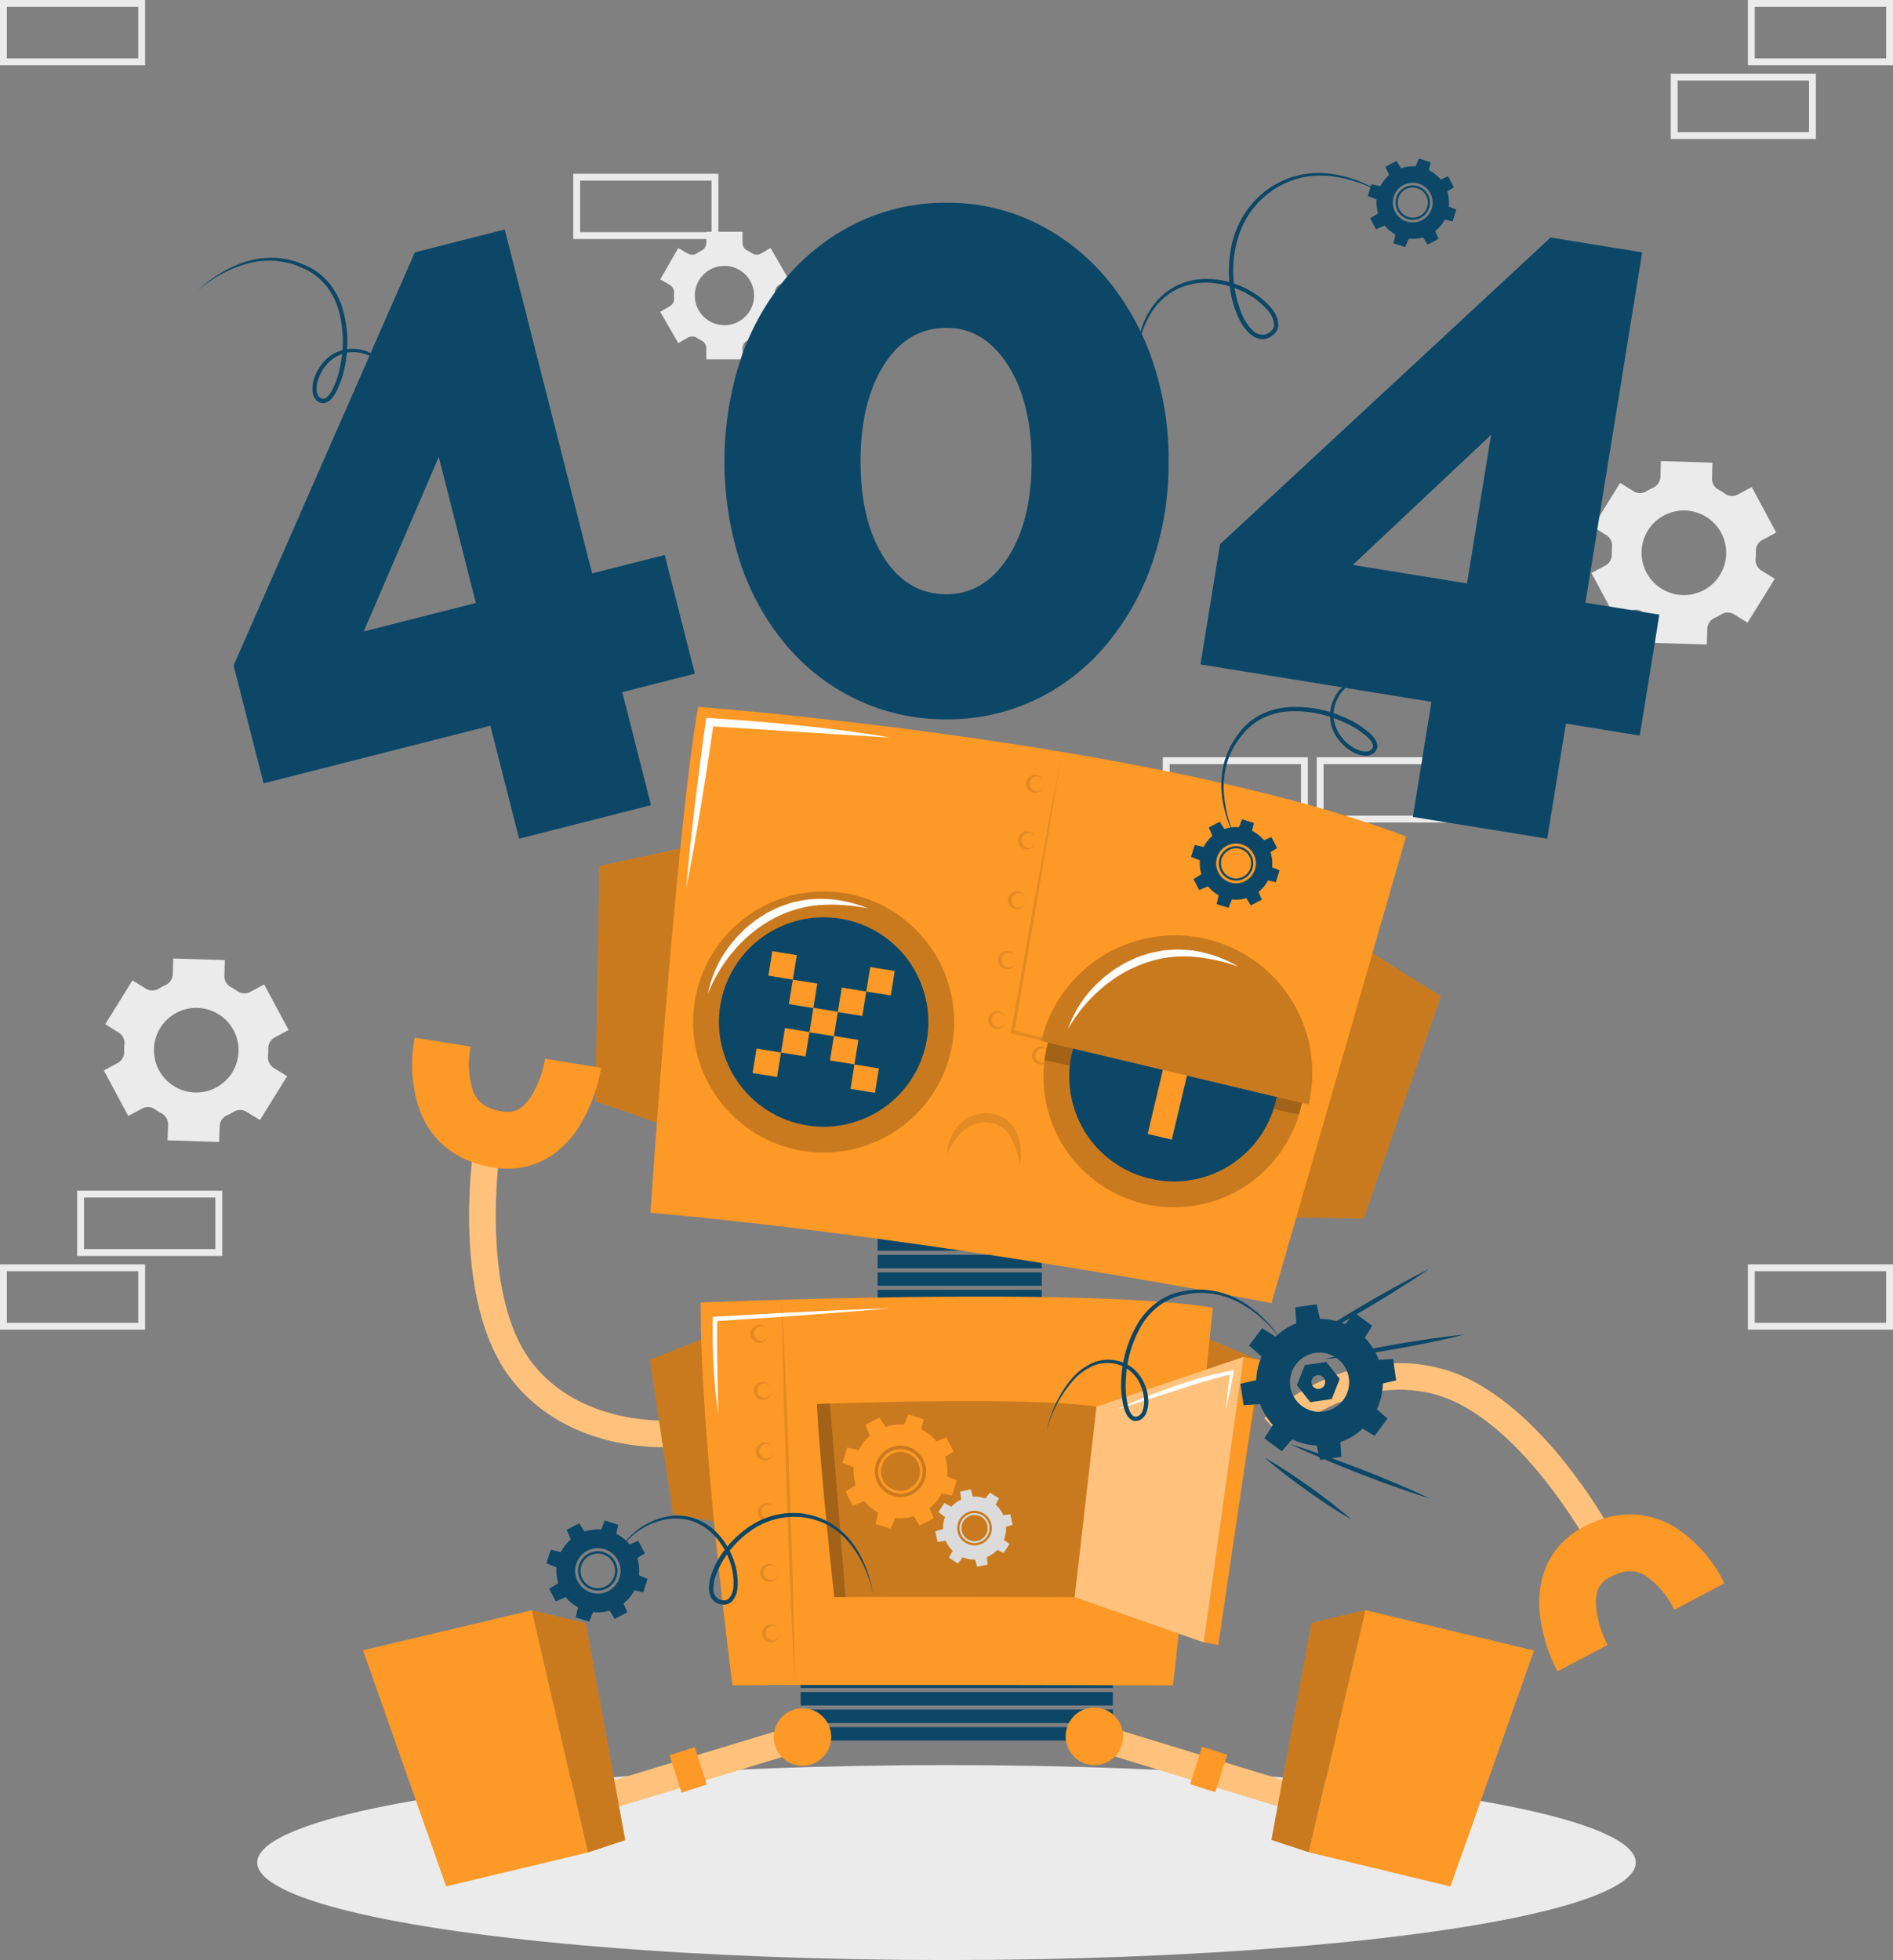 <svg xmlns="http://www.w3.org/2000/svg" width="276.187" height="285.916" viewBox="0 0 276.187 285.916"><rect x="0" y="0" width="276.187" height="285.916" fill="#808080" stroke="none"/><g transform="translate(-46.106 -47.346)"><g transform="translate(46.606 47.846)"><rect width="20.171" height="8.524" transform="translate(11.252 173.685)" fill="none" stroke="#ebebeb" stroke-miterlimit="10" stroke-width="1"/><rect width="20.171" height="8.523" transform="translate(0 184.433)" fill="none" stroke="#ebebeb" stroke-miterlimit="10" stroke-width="1"/><rect width="20.171" height="8.523" fill="none" stroke="#ebebeb" stroke-miterlimit="10" stroke-width="1"/><rect width="20.171" height="8.523" transform="translate(255.016)" fill="none" stroke="#ebebeb" stroke-miterlimit="10" stroke-width="1"/><rect width="20.171" height="8.524" transform="translate(243.764 10.748)" fill="none" stroke="#ebebeb" stroke-miterlimit="10" stroke-width="1"/><rect width="20.171" height="8.523" transform="translate(192.105 110.462)" fill="none" stroke="#ebebeb" stroke-miterlimit="10" stroke-width="1"/><rect width="20.171" height="8.523" transform="translate(180.853 121.21)" fill="none" stroke="#ebebeb" stroke-miterlimit="10" stroke-width="1"/><rect width="20.171" height="8.523" transform="translate(169.646 110.462)" fill="none" stroke="#ebebeb" stroke-miterlimit="10" stroke-width="1"/><rect width="20.171" height="8.523" transform="translate(255.016 184.433)" fill="none" stroke="#ebebeb" stroke-miterlimit="10" stroke-width="1"/><rect width="20.171" height="8.524" transform="translate(83.639 25.346)" fill="none" stroke="#ebebeb" stroke-miterlimit="10" stroke-width="1"/><g transform="translate(14.652 33.316)"><path d="M412.246,169.6l3.972-6.4-1.961-1.215a1.792,1.792,0,0,1-.832-1.685,10.256,10.256,0,0,0,.036-1.126,1.79,1.79,0,0,1,.935-1.626l2.033-1.09-3.563-6.642-2.032,1.09a1.79,1.79,0,0,1-1.872-.12,10.645,10.645,0,0,0-.958-.594,1.791,1.791,0,0,1-.944-1.625l.073-2.306-7.531-.234-.069,2.314a1.792,1.792,0,0,1-1.051,1.559c-.167.079-.331.163-.5.25s-.324.179-.482.275a1.787,1.787,0,0,1-1.871.013l-1.975-1.223-3.972,6.4,1.965,1.219a1.793,1.793,0,0,1,.83,1.687,10.546,10.546,0,0,0-.037,1.122,1.79,1.79,0,0,1-.934,1.624l-2.033,1.09L393.038,169l2.034-1.09a1.789,1.789,0,0,1,1.87.119,10.326,10.326,0,0,0,.955.59,1.792,1.792,0,0,1,.946,1.624l-.072,2.311,7.532.234.072-2.312a1.789,1.789,0,0,1,1.048-1.554q.251-.118.5-.252c.163-.088.325-.179.482-.275a1.8,1.8,0,0,1,1.88-.013Zm-6.376-4.755a6.172,6.172,0,1,1,2.526-8.355A6.168,6.168,0,0,1,405.87,164.848Z" transform="translate(-172.432 -112.585)" fill="#ebebeb"/><path d="M90.551,277.142l3.972-6.4-1.961-1.215a1.79,1.79,0,0,1-.831-1.685,10.625,10.625,0,0,0,.036-1.127,1.79,1.79,0,0,1,.934-1.625L94.733,264l-3.562-6.642-2.033,1.09a1.79,1.79,0,0,1-1.872-.121,10.312,10.312,0,0,0-.958-.593,1.793,1.793,0,0,1-.944-1.625l.074-2.305-7.532-.234-.07,2.314a1.792,1.792,0,0,1-1.05,1.559q-.25.118-.5.25c-.163.088-.325.179-.482.275a1.787,1.787,0,0,1-1.871.014l-1.975-1.224-3.972,6.4,1.965,1.219a1.791,1.791,0,0,1,.83,1.687,10.364,10.364,0,0,0-.036,1.122,1.79,1.79,0,0,1-.935,1.624L67.78,269.9l3.562,6.643,2.033-1.09a1.79,1.79,0,0,1,1.87.119,10.463,10.463,0,0,0,.955.59,1.791,1.791,0,0,1,.946,1.625l-.071,2.311,7.531.234.072-2.312a1.788,1.788,0,0,1,1.047-1.554c.167-.079.334-.163.5-.252s.325-.179.482-.275a1.794,1.794,0,0,1,1.88-.013Zm-6.377-4.755a6.172,6.172,0,1,1,2.527-8.355A6.168,6.168,0,0,1,84.174,272.387Z" transform="translate(-67.78 -147.568)" fill="#ebebeb"/><path d="M206.831,103.394l-2.638-4.572-1.4.808a1.255,1.255,0,0,1-1.316-.045,7.371,7.371,0,0,0-.683-.4,1.253,1.253,0,0,1-.694-1.115V96.46H194.82v1.616a1.253,1.253,0,0,1-.694,1.115,7.37,7.37,0,0,0-.683.4,1.256,1.256,0,0,1-1.316.045l-1.4-.808-2.638,4.572,1.405.81a1.256,1.256,0,0,1,.615,1.165q-.01.193-.01.389t.01.389a1.251,1.251,0,0,1-.611,1.159l-1.409.814,2.638,4.572,1.4-.809a1.255,1.255,0,0,1,1.316.046,7.253,7.253,0,0,0,.681.394,1.255,1.255,0,0,1,.693,1.115v1.617H200.1v-1.617a1.255,1.255,0,0,1,.693-1.115,7.158,7.158,0,0,0,.68-.394,1.256,1.256,0,0,1,1.316-.046l1.4.809,2.638-4.572-1.4-.81a1.254,1.254,0,0,1-.613-1.161q.01-.194.01-.391t-.01-.389a1.257,1.257,0,0,1,.615-1.165Zm-5.047,2.363a4.324,4.324,0,1,1-4.322-4.326A4.321,4.321,0,0,1,201.784,105.757Z" transform="translate(-106.918 -96.46)" fill="#ebebeb"/></g></g><g transform="translate(83.634 304.823)"><ellipse cx="100.566" cy="14.219" rx="100.566" ry="14.219" fill="#ebebeb"/></g><g transform="translate(80.194 76.928)"><g transform="translate(0 0)"><path d="M137.492,184.822,133.3,168.34l-33.085,8.409-4.373-17.2,26.44-60.257L135.4,95.954l12.75,50.169,10.587-2.691,4.4,17.325-10.587,2.691,4.189,16.483Zm-22.668-30.23,16.362-4.158-5.412-21.3Z" transform="translate(-95.846 -92.062)" fill="#0c4767"/><path d="M266.777,127.922A44.228,44.228,0,0,1,264.295,143a37.441,37.441,0,0,1-6.828,11.917,30.913,30.913,0,0,1-10.24,7.82,29.635,29.635,0,0,1-12.849,2.793,30.027,30.027,0,0,1-12.909-2.793,30.693,30.693,0,0,1-10.3-7.82A36.5,36.5,0,0,1,204.4,143a48.194,48.194,0,0,1,0-30.165,36.491,36.491,0,0,1,6.766-11.917,31.45,31.45,0,0,1,10.3-7.883,29.491,29.491,0,0,1,12.909-2.855,29.107,29.107,0,0,1,12.849,2.855,31.687,31.687,0,0,1,10.24,7.883,37.426,37.426,0,0,1,6.828,11.917A44.224,44.224,0,0,1,266.777,127.922Zm-19.986,0q0-8.687-3.476-14.089t-8.938-5.4q-5.711,0-9.123,5.4t-3.414,14.089q0,8.69,3.414,14.027t9.123,5.337q5.462,0,8.938-5.337T246.791,127.922Z" transform="translate(-130.372 -90.185)" fill="#0c4767"/><path d="M335.907,182.212l2.72-16.788-33.7-5.459,2.838-17.523,48.245-44.749,13.357,2.164-8.278,51.1,10.784,1.747-2.859,17.645L358.233,168.6l-2.72,16.788Zm-8.758-36.756,16.665,2.7,3.514-21.689Z" transform="translate(-163.864 -92.628)" fill="#0c4767"/></g></g><g transform="translate(99.069 150.455)"><g transform="translate(75.071 77.374)"><rect width="23.96" height="1.963" fill="#0c4767"/><rect width="23.96" height="1.963" transform="translate(0 2.557)" fill="#0c4767"/><rect width="23.96" height="1.963" transform="translate(0 5.113)" fill="#0c4767"/><rect width="23.96" height="1.963" transform="translate(0 7.67)" fill="#0c4767"/><rect width="23.96" height="1.963" transform="translate(0 10.226)" fill="#0c4767"/></g><g transform="translate(63.85 138.6)"><rect width="45.552" height="1.963" fill="#0c4767"/><rect width="45.552" height="1.963" transform="translate(0 2.557)" fill="#0c4767"/><rect width="45.552" height="1.963" transform="translate(0 5.113)" fill="#0c4767"/><rect width="45.552" height="1.963" transform="translate(0 7.67)" fill="#0c4767"/><rect width="45.552" height="1.963" transform="translate(0 10.226)" fill="#0c4767"/></g><g transform="translate(33.893)"><g transform="translate(0 20.362)"><path d="M184.027,270.132c.022-.265-9.971-3.612-9.971-3.612l.59-34.332,13.25-2.843Z" transform="translate(-174.056 -229.344)" fill="#fd9926"/><path d="M184.027,270.132c.022-.265-9.971-3.612-9.971-3.612l.59-34.332,13.25-2.843Z" transform="translate(-174.056 -229.344)" opacity="0.2"/></g><g transform="translate(101.495 34.997)"><path d="M324.489,290.664c.07-.256,10.6.039,10.6.039l11.26-32.438-11.462-7.229Z" transform="translate(-324.489 -251.036)" fill="#fd9926"/><path d="M324.489,290.664c.07-.256,10.6.039,10.6.039l11.26-32.438-11.462-7.229Z" transform="translate(-324.489 -251.036)" opacity="0.2"/></g><path d="M185.983,272.956s3.7-55.525,6.954-73.792c0,0,67.075,5.073,103.285,18.913,0,0-18.669,64.856-19.634,68.074C276.588,286.152,229.355,276.847,185.983,272.956Z" transform="translate(-177.936 -199.164)" fill="#fd9926"/><g transform="translate(57.314 7.415)"><path d="M271.192,210.155q-1.635,10.028-3.336,20.046L264.4,250.225l-.187-.283,22.474,5.339L297.912,258l11.213,2.774-11.272-2.523-11.259-2.576L264.1,250.422l-.227-.053.041-.23,3.579-20Q269.3,220.138,271.192,210.155Z" transform="translate(-260.588 -210.155)" opacity="0.1"/><path d="M269.809,215.171a1.312,1.312,0,0,1-1.178,1.3,1.31,1.31,0,1,1,0-2.608A1.313,1.313,0,0,1,269.809,215.171Zm0,0a1.052,1.052,0,0,0-1.178-1.05,1.06,1.06,0,0,0,0,2.1,1.052,1.052,0,0,0,1.178-1.052Z" transform="translate(-261.671 -211.36)" opacity="0.1"/><path d="M268.063,227.416a1.312,1.312,0,0,1-1.177,1.3,1.311,1.311,0,1,1,0-2.609A1.313,1.313,0,0,1,268.063,227.416Zm0,0a1.051,1.051,0,0,0-1.177-1.051,1.06,1.06,0,0,0,0,2.1,1.053,1.053,0,0,0,1.177-1.053Z" transform="translate(-261.103 -215.344)" opacity="0.1"/><path d="M265.913,240.355a1.311,1.311,0,0,1-1.177,1.3,1.31,1.31,0,1,1,0-2.608A1.312,1.312,0,0,1,265.913,240.355Zm0,0a1.051,1.051,0,0,0-1.177-1.05,1.06,1.06,0,0,0,0,2.1,1.072,1.072,0,0,0,.808-.244A1.085,1.085,0,0,0,265.913,240.355Z" transform="translate(-260.404 -219.553)" opacity="0.1"/><path d="M263.763,253.294a1.312,1.312,0,0,1-1.177,1.3,1.31,1.31,0,1,1,0-2.608A1.312,1.312,0,0,1,263.763,253.294Zm0,0a1.051,1.051,0,0,0-1.177-1.051,1.06,1.06,0,0,0,0,2.1,1.053,1.053,0,0,0,1.177-1.052Z" transform="translate(-259.704 -223.762)" opacity="0.1"/><path d="M271.089,273.929a1.312,1.312,0,0,1-1.178,1.3,1.31,1.31,0,1,1,0-2.608A1.313,1.313,0,0,1,271.089,273.929Zm0,0a1.052,1.052,0,0,0-1.178-1.05,1.06,1.06,0,0,0,0,2.1,1.053,1.053,0,0,0,1.178-1.052Z" transform="translate(-262.088 -230.475)" opacity="0.1"/><path d="M283.3,276.908a1.311,1.311,0,0,1-1.178,1.3,1.31,1.31,0,1,1,0-2.608A1.312,1.312,0,0,1,283.3,276.908Zm0,0a1.051,1.051,0,0,0-1.178-1.05,1.06,1.06,0,0,0,0,2.1,1.072,1.072,0,0,0,.808-.244A1.085,1.085,0,0,0,283.3,276.908Z" transform="translate(-266.061 -231.444)" opacity="0.1"/><path d="M295.516,279.888a1.312,1.312,0,0,1-1.178,1.3,1.31,1.31,0,1,1,0-2.609A1.314,1.314,0,0,1,295.516,279.888Zm0,0a1.052,1.052,0,0,0-1.178-1.051,1.06,1.06,0,0,0,0,2.1,1.053,1.053,0,0,0,1.178-1.052Z" transform="translate(-270.034 -232.414)" opacity="0.1"/><path d="M307.729,282.867a1.312,1.312,0,0,1-1.178,1.3,1.31,1.31,0,1,1,0-2.608A1.313,1.313,0,0,1,307.729,282.867Zm0,0a1.051,1.051,0,0,0-1.178-1.05,1.06,1.06,0,0,0,0,2.1,1.053,1.053,0,0,0,1.178-1.052Z" transform="translate(-274.007 -233.383)" opacity="0.1"/><path d="M319.94,285.932a1.312,1.312,0,0,1-1.274,1.21,1.31,1.31,0,1,1,.2-2.6A1.312,1.312,0,0,1,319.94,285.932Zm0,0a1.051,1.051,0,0,0-1.093-1.138,1.06,1.06,0,0,0-.162,2.1,1.052,1.052,0,0,0,1.255-.958Z" transform="translate(-277.981 -234.348)" opacity="0.1"/><path d="M261.613,266.233a1.312,1.312,0,0,1-1.177,1.3,1.31,1.31,0,1,1,0-2.608A1.312,1.312,0,0,1,261.613,266.233Zm0,0a1.051,1.051,0,0,0-1.177-1.051,1.06,1.06,0,0,0,0,2.1,1.053,1.053,0,0,0,1.177-1.052Z" transform="translate(-259.005 -227.972)" opacity="0.1"/></g><g transform="translate(6.415 19.077)"><g transform="translate(0)"><circle cx="19.047" cy="19.047" r="19.047" transform="translate(0 25.471) rotate(-41.961)" opacity="0.2"/><circle cx="15.276" cy="15.276" r="15.276" transform="translate(7.205 35.778) rotate(-69.267)" fill="#0c4767"/><g transform="translate(16.531 16.565)"><rect width="3.618" height="3.618" transform="translate(5.872 4.15) rotate(9.202)" fill="#fd9926"/><rect width="3.618" height="3.618" transform="translate(2.88 0) rotate(9.202)" fill="#fd9926"/><rect width="3.618" height="3.618" transform="translate(17.164 2.314) rotate(9.202)" fill="#fd9926"/><rect width="3.618" height="3.618" transform="translate(0.579 14.204) rotate(9.202)" fill="#fd9926"/><rect width="3.618" height="3.618" transform="translate(14.863 16.518) rotate(9.202)" fill="#fd9926"/><rect width="3.618" height="3.618" transform="translate(4.728 11.211) rotate(9.202)" fill="#fd9926"/><rect width="3.618" height="3.618" transform="translate(8.871 8.259) rotate(9.202)" fill="#fd9926"/><rect width="3.618" height="3.618" transform="translate(13.014 5.307) rotate(9.202)" fill="#fd9926"/><rect width="3.618" height="3.618" transform="translate(11.87 12.368) rotate(9.203)" fill="#fd9926"/></g></g><g transform="translate(51.207 8.076)"><g transform="translate(0 0)"><circle cx="19.047" cy="19.047" r="19.047" transform="translate(0 29.465) rotate(-50.667)" fill="#fd9926"/><circle cx="19.047" cy="19.047" r="19.047" transform="translate(0 29.465) rotate(-50.667)" opacity="0.2"/><path d="M308.614,274.361c-.088.375-.188.737-.3,1.1l-37.127-7.919c.088-.663.206-1.325.363-1.994a19.049,19.049,0,1,1,37.064,8.813Z" transform="translate(-263.276 -243.148)" opacity="0.2"/></g><circle cx="15.276" cy="15.276" r="15.276" transform="translate(6.821 18.599) rotate(-22.676)" fill="#0c4767"/><g transform="translate(22.964 17.628)"><rect width="3.618" height="18.007" transform="translate(4.164 0) rotate(13.369)" fill="#fd9926"/></g><g transform="translate(7.445 6.179)"><path d="M309.495,273.243l-39-9.268a20.042,20.042,0,0,1,39,9.268Z" transform="translate(-270.497 -248.568)" fill="#fd9926"/><path d="M309.495,273.243l-39-9.268a20.042,20.042,0,0,1,39,9.268Z" transform="translate(-270.497 -248.568)" opacity="0.2"/></g></g><path d="M250.071,293.035a7.054,7.054,0,0,1,1.762-4.288,5.161,5.161,0,0,1,2.071-1.393,5.823,5.823,0,0,1,2.5-.277A4.647,4.647,0,0,1,260.315,290a7.8,7.8,0,0,1,.4,4.62,12.223,12.223,0,0,0-1.343-4.141,3.965,3.965,0,0,0-3.113-2.065,4.728,4.728,0,0,0-3.7,1.083A10,10,0,0,0,250.071,293.035Z" transform="translate(-205.2 -246.831)" opacity="0.1"/></g><g transform="translate(13.264 1.605)"><path d="M193.716,226.369c.159-2.036.387-4.06.58-6.09.217-2.027.439-4.053.686-6.075s.5-4.045.756-6.065.546-4.037.818-6.057l.072-.539.547.034q6.593.415,13.16,1.082,3.284.337,6.559.76c2.18.313,4.363.6,6.53,1l-13.168-.815-13.154-.851.619-.5c-.3,2.015-.576,4.033-.893,6.046s-.618,4.027-.955,6.037-.671,4.02-1.025,6.028C194.47,222.361,194.128,224.37,193.716,226.369Z" transform="translate(-193.716 -201.543)" fill="#fff"/><path d="M198.411,254.49a16.638,16.638,0,0,1,3.048-6.808c.372-.51.795-.982,1.2-1.468.44-.454.9-.894,1.351-1.341.493-.4.99-.8,1.5-1.183.538-.341,1.069-.7,1.616-1.023.576-.277,1.148-.562,1.729-.824l1.81-.626,1.873-.387c.629-.092,1.268-.111,1.9-.159a18.355,18.355,0,0,1,7.333,1.405,26.1,26.1,0,0,0-7.273-.482,17.1,17.1,0,0,0-6.8,2.109,19.836,19.836,0,0,0-5.518,4.553A22.47,22.47,0,0,0,198.411,254.49Z" transform="translate(-195.243 -214.27)" fill="#fff"/><path d="M276.287,263.2a16.626,16.626,0,0,1,3.958-6.321c.439-.455.923-.864,1.393-1.288.5-.389,1.013-.762,1.523-1.142.543-.329,1.091-.654,1.646-.965.58-.263,1.154-.542,1.741-.791.609-.194,1.214-.4,1.826-.578l1.879-.37,1.909-.124c.635,0,1.27.065,1.9.1a18.361,18.361,0,0,1,7.069,2.4A26.1,26.1,0,0,0,294,252.647a17.1,17.1,0,0,0-7.022,1.15,19.844,19.844,0,0,0-6.094,3.748A22.457,22.457,0,0,0,276.287,263.2Z" transform="translate(-220.577 -217.834)" fill="#fff"/></g></g><g transform="translate(7.192 48.252)"><g transform="translate(8.295 15.903)"><path d="M175.359,338.107c-4.879,0-15.56-1.1-22.434-9.935-8.794-11.306-5.616-33-5.476-33.92l3.818.58c-.032.208-3.066,20.976,4.707,30.969,7.6,9.77,21.382,8.367,21.52,8.351l.435,3.837A24.153,24.153,0,0,1,175.359,338.107Z" transform="translate(-146.777 -294.252)" fill="#fd9926"/><path d="M175.359,338.107c-4.879,0-15.56-1.1-22.434-9.935-8.794-11.306-5.616-33-5.476-33.92l3.818.58c-.032.208-3.066,20.976,4.707,30.969,7.6,9.77,21.382,8.367,21.52,8.351l.435,3.837A24.153,24.153,0,0,1,175.359,338.107Z" transform="translate(-146.777 -294.252)" fill="#fff" opacity="0.4"/></g><path d="M148.391,289.791a13.312,13.312,0,0,1-2.131-.175c-6.441-1.043-9.292-4.9-10.55-7.946a20.2,20.2,0,0,1-.866-10.988L143.011,272a12.6,12.6,0,0,0,.347,6.509c.463,1.123,1.362,2.47,4.224,2.934,1.308.212,2.72.1,4.2-2.133a15.429,15.429,0,0,0,2.069-5.553l8.168,1.323a23.911,23.911,0,0,1-3.341,8.8C156.122,287.745,152.523,289.791,148.391,289.791Z" transform="translate(-134.482 -270.681)" fill="#fd9926"/><g transform="translate(34.675 43.689)"><path d="M196.147,362.556c-.014-.176-6.92-1.279-6.92-1.279l-3.352-22.539,8.364-3.3Z" transform="translate(-185.876 -335.435)" fill="#fd9926"/><path d="M196.147,362.556c-.014-.176-6.92-1.279-6.92-1.279l-3.352-22.539,8.364-3.3Z" transform="translate(-185.876 -335.435)" opacity="0.2"/></g><g transform="translate(113.222 43.779)"><path d="M302.3,362.641c.018-.176,6.947-1.126,6.947-1.126l3.849-22.459-8.289-3.487Z" transform="translate(-302.296 -335.569)" fill="#fd9926"/><path d="M302.3,362.641c.018-.176,6.947-1.126,6.947-1.126l3.849-22.459-8.289-3.487Z" transform="translate(-302.296 -335.569)" opacity="0.2"/></g><path d="M196.841,327.536s55.855-2.388,74.722.756c0,0-5.54,54.046-5.84,55.095,0,0-55.561-.15-64.246,0C201.476,383.387,196.769,347.449,196.841,327.536Z" transform="translate(-154.768 -288.894)" fill="#fd9926"/><g transform="translate(59.037 53.014)"><path d="M221.987,349.695s30.491-1.2,40.791.381c0,0-3.025,27.253-3.188,27.782,0,0-30.331-.076-35.073,0C224.517,377.858,222.434,359.205,221.987,349.695Z" transform="translate(-221.985 -349.257)" opacity="0.2"/><path d="M226.154,378.024c-.7,0-1.252.009-1.639.013,0,0-2.081-18.656-2.531-28.166,0,0,.694-.027,1.9-.068Z" transform="translate(-221.984 -349.435)" opacity="0.2"/><g transform="translate(3.711 1.944)"><path d="M237.727,358.068a3.243,3.243,0,1,0,2.116,4.068A3.243,3.243,0,0,0,237.727,358.068Zm1.741,3.949a2.847,2.847,0,1,1-1.858-3.57A2.847,2.847,0,0,1,239.468,362.017Zm-1.741-3.949a3.243,3.243,0,1,0,2.116,4.068A3.243,3.243,0,0,0,237.727,358.068Zm1.741,3.949a2.847,2.847,0,1,1-1.858-3.57A2.847,2.847,0,0,1,239.468,362.017Zm-1.741-3.949a3.243,3.243,0,1,0,2.116,4.068A3.243,3.243,0,0,0,237.727,358.068Zm1.741,3.949a2.847,2.847,0,1,1-1.858-3.57A2.847,2.847,0,0,1,239.468,362.017Zm-.66-7.375a6.836,6.836,0,1,0,4.462,8.573A6.838,6.838,0,0,0,238.808,354.642Zm1.518,7.645a3.746,3.746,0,1,1-2.446-4.7A3.751,3.751,0,0,1,240.326,362.287Zm-.482-.15a3.242,3.242,0,1,0-4.065,2.118A3.243,3.243,0,0,0,239.844,362.136Zm-.376-.119a2.847,2.847,0,1,1-1.858-3.57A2.847,2.847,0,0,1,239.468,362.017Zm-1.741-3.949a3.243,3.243,0,1,0,2.116,4.068A3.243,3.243,0,0,0,237.727,358.068Zm1.741,3.949a2.847,2.847,0,1,1-1.858-3.57A2.847,2.847,0,0,1,239.468,362.017Zm-1.741-3.949a3.243,3.243,0,1,0,2.116,4.068A3.243,3.243,0,0,0,237.727,358.068Zm1.741,3.949a2.847,2.847,0,1,1-1.858-3.57A2.847,2.847,0,0,1,239.468,362.017Z" transform="translate(-228.275 -352.85)" fill="#fd9926"/><path d="M237.577,373.924l-2.507-.79-.421,1.818,2.23.7Z" transform="translate(-229.815 -358.969)" fill="#fd9926"/><path d="M230.962,369.7l-1.214-2.331-1.583.988,1.08,2.073Z" transform="translate(-227.706 -357.094)" fill="#fd9926"/><path d="M229.215,362.231l.79-2.507-1.818-.421-.7,2.23Z" transform="translate(-227.484 -354.47)" fill="#fd9926"/><path d="M233.178,355.616l2.331-1.214-.988-1.583-2.073,1.08Z" transform="translate(-229.099 -352.36)" fill="#fd9926"/><path d="M240.713,353.87l2.507.79.421-1.818-2.23-.7Z" transform="translate(-231.788 -352.139)" fill="#fd9926"/><path d="M247.39,357.832l1.214,2.331,1.583-.988-1.08-2.073Z" transform="translate(-233.96 -353.753)" fill="#fd9926"/><path d="M249.27,365.367l-.79,2.507,1.818.421.7-2.23Z" transform="translate(-234.315 -356.442)" fill="#fd9926"/><path d="M245.047,372.044l-2.331,1.214.988,1.583,2.073-1.08Z" transform="translate(-232.439 -358.614)" fill="#fd9926"/></g><g transform="translate(17.263 12.887)"><path d="M255.041,372.675a2.184,2.184,0,1,0,.637,3.021A2.184,2.184,0,0,0,255.041,372.675Zm.415,2.875a1.917,1.917,0,1,1-.56-2.652A1.916,1.916,0,0,1,255.456,375.551Zm-.415-2.875a2.184,2.184,0,1,0,.637,3.021A2.184,2.184,0,0,0,255.041,372.675Zm.415,2.875a1.917,1.917,0,1,1-.56-2.652A1.916,1.916,0,0,1,255.456,375.551Zm-.415-2.875a2.184,2.184,0,1,0,.637,3.021A2.184,2.184,0,0,0,255.041,372.675Zm.415,2.875a1.917,1.917,0,1,1-.56-2.652A1.916,1.916,0,0,1,255.456,375.551Zm.905-4.9a4.6,4.6,0,1,0,1.344,6.366A4.6,4.6,0,0,0,256.362,370.649Zm-.4,5.232a2.522,2.522,0,1,1-.737-3.49A2.525,2.525,0,0,1,255.964,375.881Zm-.285-.185a2.183,2.183,0,1,0-3.019.639A2.184,2.184,0,0,0,255.678,375.7Zm-.222-.146a1.917,1.917,0,1,1-.56-2.652A1.916,1.916,0,0,1,255.456,375.551Zm-.415-2.875a2.184,2.184,0,1,0,.637,3.021A2.184,2.184,0,0,0,255.041,372.675Zm.415,2.875a1.917,1.917,0,1,1-.56-2.652A1.916,1.916,0,0,1,255.456,375.551Zm-.415-2.875a2.184,2.184,0,1,0,.637,3.021A2.184,2.184,0,0,0,255.041,372.675Zm.415,2.875a1.917,1.917,0,1,1-.56-2.652A1.916,1.916,0,0,1,255.456,375.551Z" transform="translate(-248.116 -368.86)" fill="#dbdbdb"/><path d="M252.6,382.453l-1.483-.966-.6,1.1,1.319.859Z" transform="translate(-248.527 -372.629)" fill="#dbdbdb"/><path d="M249.142,378.619l-.366-1.731-1.205.355.325,1.54Z" transform="translate(-247.57 -371.133)" fill="#dbdbdb"/><path d="M249.251,373.382l.966-1.483-1.1-.6-.859,1.319Z" transform="translate(-247.793 -369.314)" fill="#dbdbdb"/><path d="M253.117,369.929l1.731-.366-.355-1.205-1.54.325Z" transform="translate(-249.322 -368.358)" fill="#dbdbdb"/><path d="M258.263,370.039l1.483.965.6-1.1-1.319-.859Z" transform="translate(-251.049 -368.58)" fill="#dbdbdb"/><path d="M261.964,373.9l.366,1.731,1.205-.355-.325-1.54Z" transform="translate(-252.253 -370.109)" fill="#dbdbdb"/><path d="M261.666,379.05l-.965,1.483,1.1.6.859-1.319Z" transform="translate(-251.842 -371.836)" fill="#dbdbdb"/><path d="M257.832,382.751l-1.731.366.355,1.205L258,384Z" transform="translate(-250.346 -373.04)" fill="#dbdbdb"/></g></g><g transform="translate(96.642 46.575)"><path d="M305.594,381.342l2.146.4,6.139-41.579-2.446-.449Z" transform="translate(-286.789 -339.713)" fill="#fd9926"/><path d="M277.721,374.753l3.188-27.782,21.458-7.258s-5.84,42.078-5.84,41.629Z" transform="translate(-277.721 -339.713)" fill="#fd9926"/><path d="M277.721,374.753l3.188-27.782,21.458-7.258s-5.84,42.078-5.84,41.629Z" transform="translate(-277.721 -339.713)" fill="#fff" opacity="0.4"/></g><path d="M200.239,344.677c-.35-2.3-.538-4.622-.682-6.944-.065-1.161-.1-2.324-.121-3.488s-.043-2.327-.009-3.491l.009-.306.3-.015c4.263-.229,8.523-.509,12.787-.7,4.264-.21,8.529-.4,12.8-.535-4.253.385-8.51.713-12.767,1.022-4.255.333-8.517.571-12.775.862l.307-.322-.018,3.475.04,3.476q.008,1.739.061,3.479Z" transform="translate(-155.603 -289.719)" fill="#fff"/><path d="M286.882,348.315q1.995-.947,4.046-1.76c1.362-.555,2.737-1.079,4.127-1.561s2.79-.941,4.211-1.337a39.445,39.445,0,0,1,4.313-1.007l.36-.059-.064.343c-.337,1.8-.689,3.595-1.106,5.381.156-1.827.376-3.644.611-5.459l.3.285c-1.418.337-2.824.733-4.226,1.147s-2.8.86-4.19,1.314Z" transform="translate(-184.06 -294.074)" fill="#fff"/><g transform="translate(49.35 38.755)"><path d="M214.4,328.122l.361,6.949.309,6.951.536,13.9.419,13.908.168,6.955.115,6.957-.362-6.949-.309-6.951-.535-13.9-.418-13.908-.168-6.955Z" transform="translate(-209.831 -328.122)" opacity="0.1"/><path d="M210.208,333.822a1.312,1.312,0,0,1-.9,1.511,1.31,1.31,0,1,1-.515-2.557A1.312,1.312,0,0,1,210.208,333.822Zm0,0a1.051,1.051,0,0,0-1.362-.8,1.06,1.06,0,0,0,.416,2.061,1.053,1.053,0,0,0,.947-1.264Z" transform="translate(-207.626 -329.634)" opacity="0.1"/><path d="M210.917,346.171a1.312,1.312,0,0,1-.9,1.511,1.31,1.31,0,1,1-.515-2.557A1.312,1.312,0,0,1,210.917,346.171Zm0,0a1.051,1.051,0,0,0-1.362-.8,1.06,1.06,0,0,0,.416,2.061,1.052,1.052,0,0,0,.947-1.264Z" transform="translate(-207.857 -333.651)" opacity="0.1"/><path d="M211.367,359.28a1.311,1.311,0,0,1-.9,1.511,1.31,1.31,0,1,1-.515-2.557A1.313,1.313,0,0,1,211.367,359.28Zm0,0a1.052,1.052,0,0,0-1.362-.8,1.06,1.06,0,0,0,.416,2.061,1.052,1.052,0,0,0,.947-1.264Z" transform="translate(-208.003 -337.915)" opacity="0.1"/><path d="M211.817,372.388a1.312,1.312,0,0,1-.9,1.511,1.311,1.311,0,1,1-.515-2.558A1.313,1.313,0,0,1,211.817,372.388Zm0,0a1.051,1.051,0,0,0-1.362-.8,1.06,1.06,0,0,0,.416,2.061,1.053,1.053,0,0,0,.947-1.264Z" transform="translate(-208.15 -342.179)" opacity="0.1"/><path d="M212.267,385.5a1.312,1.312,0,0,1-.9,1.511,1.31,1.31,0,1,1-.516-2.557A1.313,1.313,0,0,1,212.267,385.5Zm0,0a1.052,1.052,0,0,0-1.362-.8,1.06,1.06,0,0,0,.416,2.061,1.053,1.053,0,0,0,.947-1.264Z" transform="translate(-208.296 -346.444)" opacity="0.1"/><path d="M212.717,398.6a1.311,1.311,0,0,1-.9,1.511,1.31,1.31,0,1,1-.516-2.557A1.314,1.314,0,0,1,212.717,398.6Zm0,0a1.085,1.085,0,0,0-.522-.719,1.073,1.073,0,0,0-.84-.078,1.06,1.06,0,0,0,.416,2.061,1.053,1.053,0,0,0,.947-1.264Z" transform="translate(-208.443 -350.708)" opacity="0.1"/></g></g><g transform="translate(0 131.78)"><rect width="33.047" height="3.861" transform="translate(31.935 26.23) rotate(-16.86)" fill="#fd9926"/><rect width="33.047" height="3.861" transform="translate(31.935 26.23) rotate(-16.86)" fill="#fff" opacity="0.4"/><rect width="3.861" height="5.735" transform="translate(44.729 21.137) rotate(-17.644)" fill="#fd9926"/><path d="M156.615,429.823l-8.161-35.339-24.633,5.84,12.129,34.441Z" transform="translate(-123.821 -394.484)" fill="#fd9926"/><g transform="translate(24.633)"><path d="M173.958,428.026l-5.466,1.8-8.161-35.339,7.862,1.872Z" transform="translate(-160.331 -394.484)" fill="#fd9926"/><path d="M173.958,428.026l-5.466,1.8-8.161-35.339,7.862,1.872Z" transform="translate(-160.331 -394.484)" opacity="0.2"/></g><circle cx="4.193" cy="4.193" r="4.193" transform="translate(59.928 14.3)" fill="#fd9926"/></g><g transform="translate(102.514 131.766)"><rect width="3.861" height="33.047" transform="matrix(0.292, -0.956, 0.956, 0.292, 3.629, 20.256)" fill="#fd9926"/><rect width="3.861" height="33.047" transform="matrix(0.292, -0.956, 0.956, 0.292, 3.629, 20.256)" fill="#fff" opacity="0.4"/><rect width="5.735" height="3.861" transform="matrix(0.305, -0.952, 0.952, 0.305, 18.151, 25.378)" fill="#fd9926"/><g transform="translate(30.022)"><path d="M328.357,429.786l8.236-35.322,24.62,5.892-12.2,34.415Z" transform="translate(-322.896 -394.464)" fill="#fd9926"/><path d="M320.262,427.978l5.462,1.809,8.236-35.322-7.866,1.855Z" transform="translate(-320.262 -394.464)" fill="#fd9926"/><path d="M320.262,427.978l5.462,1.809,8.236-35.322-7.866,1.855Z" transform="translate(-320.262 -394.464)" opacity="0.2"/></g><path d="M275.764,419.72a4.193,4.193,0,1,0,4.2-4.184A4.193,4.193,0,0,0,275.764,419.72Z" transform="translate(-275.764 -401.319)" fill="#fd9926"/></g><g transform="translate(131.496 95.737)"><path d="M321.38,351.9c.1-.093,10.257-9.515,22.207-6.293,12.221,3.3,22.309,21.7,22.41,21.889l3.4-1.836c-.441-.817-10.964-20.054-24.8-23.78-14.072-3.8-25.4,6.77-25.872,7.222Z" transform="translate(-318.72 -341.063)" fill="#fd9926"/><path d="M321.38,351.9c.1-.093,10.257-9.515,22.207-6.293,12.221,3.3,22.309,21.7,22.41,21.889l3.4-1.836c-.441-.817-10.964-20.054-24.8-23.78-14.072-3.8-25.4,6.77-25.872,7.222Z" transform="translate(-318.72 -341.063)" fill="#fff" opacity="0.4"/><path d="M380.833,396.669l7.317-3.863a15.447,15.447,0,0,1-1.693-5.68c-.163-2.675.9-3.616,2.07-4.234,2.564-1.354,4.093-.817,5.138-.2a12.6,12.6,0,0,1,4.2,4.987l7.318-3.863a20.2,20.2,0,0,0-7.31-8.249c-2.841-1.675-7.438-3.036-13.208.01-4.5,2.374-6.793,6.655-6.465,12.053A23.918,23.918,0,0,0,380.833,396.669Z" transform="translate(-338.059 -351.701)" fill="#fd9926"/></g><g transform="translate(131.496 81.973)"><path d="M324.949,332.375c1.586-1.1,3.21-2.128,4.839-3.151s3.278-2.013,4.931-3,3.321-1.938,5.01-2.861l2.533-1.382c.857-.44,1.7-.9,2.569-1.322-.79.554-1.6,1.07-2.4,1.606l-2.438,1.545c-1.625,1.029-3.278,2.013-4.931,2.995s-3.322,1.938-5.01,2.861S326.676,331.518,324.949,332.375Z" transform="translate(-320.746 -320.662)" fill="#0c4767"/><path d="M318.72,361.423c2.272,1.295,4.425,2.755,6.548,4.256,2.112,1.518,4.194,3.077,6.156,4.805-2.272-1.293-4.425-2.753-6.547-4.256C322.765,364.709,320.683,363.15,318.72,361.423Z" transform="translate(-318.72 -333.922)" fill="#0c4767"/><path d="M324.249,358.545c1.753.532,3.479,1.134,5.2,1.746s3.429,1.259,5.135,1.913,3.4,1.34,5.078,2.059l2.519,1.081c.831.383,1.67.745,2.493,1.148-.878-.26-1.742-.561-2.613-.839l-2.587-.906c-1.725-.605-3.43-1.259-5.134-1.914s-3.4-1.341-5.078-2.061S325.9,359.337,324.249,358.545Z" transform="translate(-320.519 -332.986)" fill="#0c4767"/><path d="M331.63,338.484c1.68-.436,3.373-.8,5.067-1.153s3.4-.668,5.1-.976c1.706-.292,3.411-.583,5.125-.822l2.573-.356c.862-.1,1.719-.213,2.584-.287-.839.225-1.685.408-2.527.612l-2.54.543c-1.693.36-3.4.668-5.1.975-1.7.291-3.411.582-5.125.821S333.358,338.322,331.63,338.484Z" transform="translate(-322.92 -325.291)" fill="#0c4767"/></g></g><g transform="translate(74.963 70.47)"><g transform="translate(0)"><path d="M271.622,345.821a18.132,18.132,0,0,1,1.335-3.963,16.065,16.065,0,0,1,2.23-3.563,8.651,8.651,0,0,1,3.39-2.533,5.976,5.976,0,0,1,4.258.042,5.676,5.676,0,0,1,3.039,3.015,6.813,6.813,0,0,1,.571,2.1,4.686,4.686,0,0,1-.25,2.2,2.03,2.03,0,0,1-.746.955,1.464,1.464,0,0,1-.61.228,1.387,1.387,0,0,1-.672-.063,1.894,1.894,0,0,1-.872-.882,5.1,5.1,0,0,1-.4-1.04,13.74,13.74,0,0,1-.351-4.257,17.5,17.5,0,0,1,2.462-8.07,10.567,10.567,0,0,1,2.925-3.11,8.9,8.9,0,0,1,3.975-1.534,11.266,11.266,0,0,1,2.121-.187,14.886,14.886,0,0,1,2.116.209,12.951,12.951,0,0,1,3.95,1.5,16.494,16.494,0,0,1,3.307,2.593,17.524,17.524,0,0,1,2.6,3.274,18.206,18.206,0,0,0-6.073-5.578,12.665,12.665,0,0,0-3.863-1.364,14.624,14.624,0,0,0-2.039-.157,10.845,10.845,0,0,0-2.031.225,8.779,8.779,0,0,0-3.732,1.5,9.982,9.982,0,0,0-2.739,2.958,16.91,16.91,0,0,0-2.309,7.785,13.13,13.13,0,0,0,.3,4.045c.163.617.455,1.314.88,1.509.055,0,.091.034.156.036a1.227,1.227,0,0,0,.2-.006.85.85,0,0,0,.36-.132,1.431,1.431,0,0,0,.515-.669,4.1,4.1,0,0,0,.22-1.909,6.2,6.2,0,0,0-.507-1.921,5.277,5.277,0,0,0-2.707-2.776,5.507,5.507,0,0,0-3.915-.119,8.333,8.333,0,0,0-3.288,2.351A18.173,18.173,0,0,0,271.622,345.821Z" transform="translate(-147.797 -160.165)" fill="#0c4767"/><path d="M179.217,379.011a9.558,9.558,0,0,1,2.727-3.128,10.148,10.148,0,0,1,3.778-1.81,8.1,8.1,0,0,1,4.219.083,8.409,8.409,0,0,1,3.6,2.243,10.637,10.637,0,0,1,2.255,3.6,9.846,9.846,0,0,1,.7,4.2,3.481,3.481,0,0,1-.783,2.106,1.636,1.636,0,0,1-1.136.512,2.438,2.438,0,0,1-1.163-.263,1.915,1.915,0,0,1-.837-.89,2.977,2.977,0,0,1-.253-1.133,6.216,6.216,0,0,1,.358-2.156,12.5,12.5,0,0,1,2.065-3.716,15,15,0,0,1,3.054-2.936,11.392,11.392,0,0,1,8.038-2.21,10.695,10.695,0,0,1,7.207,4.058,14.771,14.771,0,0,1,2.081,3.63,16.8,16.8,0,0,1,1.1,4.013,16.823,16.823,0,0,0-3.45-7.425,10.564,10.564,0,0,0-3.134-2.579,10.373,10.373,0,0,0-3.867-1.159,10.956,10.956,0,0,0-7.614,2.177,13.84,13.84,0,0,0-4.853,6.358,5.6,5.6,0,0,0-.34,1.922,1.633,1.633,0,0,0,.741,1.489,1.836,1.836,0,0,0,.844.2,1,1,0,0,0,.711-.318,2.925,2.925,0,0,0,.622-1.728,9.277,9.277,0,0,0-.638-3.941,10.465,10.465,0,0,0-2.105-3.427,8,8,0,0,0-3.346-2.169,7.676,7.676,0,0,0-4-.178A10.37,10.37,0,0,0,179.217,379.011Z" transform="translate(-117.736 -175.87)" fill="#0c4767"/><path d="M118.359,127.8a18.187,18.187,0,0,0-1.957-8.008,8.347,8.347,0,0,0-2.632-3.068,5.509,5.509,0,0,0-3.83-.818,5.277,5.277,0,0,0-3.291,2.05,6.21,6.21,0,0,0-.951,1.743,4.113,4.113,0,0,0-.242,1.907,1.428,1.428,0,0,0,.34.773.848.848,0,0,0,.318.215,1.244,1.244,0,0,0,.192.054c.064.014.107-.006.161,0,.46-.088.91-.694,1.215-1.256a13.11,13.11,0,0,0,1.255-3.857,16.9,16.9,0,0,0-.385-8.11A9.969,9.969,0,0,0,106.6,105.9a8.775,8.775,0,0,0-3.266-2.349,10.764,10.764,0,0,0-1.919-.7,14.668,14.668,0,0,0-2.017-.335,12.679,12.679,0,0,0-4.078.4,18.2,18.2,0,0,0-7.228,3.967,17.494,17.494,0,0,1,3.309-2.557,16.45,16.45,0,0,1,3.83-1.729,12.946,12.946,0,0,1,4.193-.509,6.816,6.816,0,0,1,1.057.113,6.7,6.7,0,0,1,1.048.189,11.225,11.225,0,0,1,2.015.688,8.9,8.9,0,0,1,3.494,2.438,10.561,10.561,0,0,1,2.1,3.719,17.494,17.494,0,0,1,.465,8.424,13.749,13.749,0,0,1-1.357,4.05,5.09,5.09,0,0,1-.635.915,1.887,1.887,0,0,1-1.057.648,1.377,1.377,0,0,1-.668-.1,1.466,1.466,0,0,1-.538-.368,2.024,2.024,0,0,1-.5-1.105,4.68,4.68,0,0,1,.283-2.2,6.793,6.793,0,0,1,1.055-1.9,5.676,5.676,0,0,1,3.671-2.2,5.976,5.976,0,0,1,4.145.976,8.645,8.645,0,0,1,2.688,3.269,16.072,16.072,0,0,1,1.315,3.991A18.149,18.149,0,0,1,118.359,127.8Z" transform="translate(-88.092 -87.593)" fill="#0c4767"/><path d="M339.348,192.059a18.187,18.187,0,0,0-8.243.035,8.344,8.344,0,0,0-3.6,1.843,5.5,5.5,0,0,0-1.689,3.533,5.273,5.273,0,0,0,1.225,3.678,6.208,6.208,0,0,0,1.473,1.332,4.11,4.11,0,0,0,1.8.68,1.429,1.429,0,0,0,.831-.15.834.834,0,0,0,.283-.26,1.182,1.182,0,0,0,.1-.174,1.5,1.5,0,0,0,.039-.156c.022-.468-.463-1.047-.937-1.475a13.125,13.125,0,0,0-3.458-2.12,16.9,16.9,0,0,0-7.975-1.519,9.978,9.978,0,0,0-3.886,1.077,8.784,8.784,0,0,0-3.046,2.628,10.773,10.773,0,0,0-1.132,1.7,6.32,6.32,0,0,0-.431.927,6.418,6.418,0,0,0-.365.956,12.665,12.665,0,0,0-.56,4.059,18.21,18.21,0,0,0,2.171,7.955,17.532,17.532,0,0,1-1.715-3.814,16.471,16.471,0,0,1-.787-4.128,12.932,12.932,0,0,1,.483-4.2,14.98,14.98,0,0,1,.785-1.976,11.269,11.269,0,0,1,1.139-1.8,8.9,8.9,0,0,1,3.185-2.828,10.576,10.576,0,0,1,4.106-1.173,17.5,17.5,0,0,1,8.3,1.514,13.758,13.758,0,0,1,3.622,2.264,5.113,5.113,0,0,1,.741.831,1.893,1.893,0,0,1,.385,1.179,1.391,1.391,0,0,1-.252.627,1.461,1.461,0,0,1-.482.437,2.03,2.03,0,0,1-1.191.224,4.678,4.678,0,0,1-2.073-.789,6.783,6.783,0,0,1-1.6-1.471,5.677,5.677,0,0,1-1.285-4.083,5.976,5.976,0,0,1,1.916-3.8,8.646,8.646,0,0,1,3.806-1.851,16.064,16.064,0,0,1,4.188-.347A18.149,18.149,0,0,1,339.348,192.059Z" transform="translate(-160.098 -116.658)" fill="#0c4767"/><path d="M291.659,113.384a11.494,11.494,0,0,1-.264-4.959,12.173,12.173,0,0,1,1.731-4.7,9.667,9.667,0,0,1,3.674-3.44,10.042,10.042,0,0,1,4.939-1.082,12.728,12.728,0,0,1,4.92,1.19,11.734,11.734,0,0,1,4.094,3,4.115,4.115,0,0,1,1.077,2.422,1.9,1.9,0,0,1-.528,1.347,2.864,2.864,0,0,1-1.189.731,2.228,2.228,0,0,1-1.423-.061,3.5,3.5,0,0,1-1.144-.746,7.4,7.4,0,0,1-1.484-2.129,14.949,14.949,0,0,1-1.337-4.891,17.924,17.924,0,0,1,.155-5.054,13.609,13.609,0,0,1,5.007-8.592,12.961,12.961,0,0,1,4.519-2.244,13.094,13.094,0,0,1,5.016-.323,17.714,17.714,0,0,1,4.818,1.351,20.255,20.255,0,0,1,4.311,2.5,20.116,20.116,0,0,0-9.167-3.506,12.7,12.7,0,0,0-4.86.406,12.671,12.671,0,0,0-7.441,5.929,14.29,14.29,0,0,0-1.59,4.587,16.6,16.6,0,0,0,1.167,9.548A6.77,6.77,0,0,0,308,106.621a2.017,2.017,0,0,0,1.943.669,2.244,2.244,0,0,0,.914-.556,1.261,1.261,0,0,0,.359-.911,3.554,3.554,0,0,0-.928-2.039,11.151,11.151,0,0,0-3.869-2.856,12.537,12.537,0,0,0-4.694-1.175,9.63,9.63,0,0,0-4.705.955,9.24,9.24,0,0,0-3.584,3.218A12.407,12.407,0,0,0,291.659,113.384Z" transform="translate(-154.18 -81.635)" fill="#0c4767"/><g transform="translate(50.864 198.672)"><path d="M172.542,380.325a2.869,2.869,0,1,0,1.872,3.6A2.868,2.868,0,0,0,172.542,380.325Zm1.54,3.493a2.519,2.519,0,1,1-1.643-3.159A2.518,2.518,0,0,1,174.081,383.818Zm-1.54-3.493a2.869,2.869,0,1,0,1.872,3.6A2.868,2.868,0,0,0,172.542,380.325Zm1.54,3.493a2.519,2.519,0,1,1-1.643-3.159A2.518,2.518,0,0,1,174.081,383.818Zm-1.54-3.493a2.869,2.869,0,1,0,1.872,3.6A2.868,2.868,0,0,0,172.542,380.325Zm1.54,3.493a2.519,2.519,0,1,1-1.643-3.159A2.518,2.518,0,0,1,174.081,383.818Zm-.584-6.524a6.047,6.047,0,1,0,3.948,7.584A6.05,6.05,0,0,0,173.5,377.294Zm1.343,6.763a3.314,3.314,0,1,1-2.164-4.157A3.318,3.318,0,0,1,174.84,384.057Zm-.426-.134a2.868,2.868,0,1,0-3.6,1.874A2.868,2.868,0,0,0,174.414,383.923Zm-.333-.105a2.519,2.519,0,1,1-1.643-3.159A2.518,2.518,0,0,1,174.081,383.818Zm-1.54-3.493a2.869,2.869,0,1,0,1.872,3.6A2.868,2.868,0,0,0,172.542,380.325Zm1.54,3.493a2.519,2.519,0,1,1-1.643-3.159A2.518,2.518,0,0,1,174.081,383.818Zm-1.54-3.493a2.869,2.869,0,1,0,1.872,3.6A2.868,2.868,0,0,0,172.542,380.325Zm1.54,3.493a2.519,2.519,0,1,1-1.643-3.159A2.518,2.518,0,0,1,174.081,383.818Z" transform="translate(-164.18 -375.708)" fill="#0c4767"/><path d="M172.408,394.351l-2.218-.7-.372,1.608,1.972.621Z" transform="translate(-165.543 -381.122)" fill="#0c4767"/><path d="M166.557,390.616l-1.074-2.062-1.4.874.955,1.834Z" transform="translate(-163.677 -379.463)" fill="#0c4767"/><path d="M165.012,384.007l.7-2.218-1.608-.372-.622,1.972Z" transform="translate(-163.481 -377.141)" fill="#0c4767"/><path d="M168.517,378.156l2.062-1.074-.874-1.4-1.834.955Z" transform="translate(-164.909 -375.275)" fill="#0c4767"/><path d="M175.182,376.611l2.218.7.372-1.608-1.972-.622Z" transform="translate(-167.287 -375.08)" fill="#0c4767"/><path d="M181.09,380.116l1.074,2.062,1.4-.874-.955-1.834Z" transform="translate(-169.209 -376.508)" fill="#0c4767"/><path d="M182.753,386.781l-.7,2.218,1.608.372.621-1.972Z" transform="translate(-169.523 -378.886)" fill="#0c4767"/><path d="M179.017,392.688l-2.062,1.074.874,1.4,1.834-.955Z" transform="translate(-167.864 -380.808)" fill="#0c4767"/></g><g transform="translate(152.115 167.118)"><path d="M333.639,346.237a9.242,9.242,0,1,0-12.93,1.915A9.242,9.242,0,0,0,333.639,346.237Zm-3.956-2.936a4.316,4.316,0,1,1-.894-6.036A4.316,4.316,0,0,1,329.683,343.3Z" transform="translate(-314.665 -329.344)" fill="#0c4767"/><path d="M322.94,356.278l-2.854-2.118-1.341,2.137,2.538,1.884Z" transform="translate(-315.242 -336.72)" fill="#0c4767"/><path d="M316.533,348.2l-.52-3.516-2.46.563.463,3.127Z" transform="translate(-313.552 -333.638)" fill="#0c4767"/><path d="M317.34,337.7l2.118-2.854L317.32,333.5l-1.884,2.538Z" transform="translate(-314.165 -330)" fill="#0c4767"/><path d="M325.574,331.291l3.516-.52-.563-2.46-3.127.463Z" transform="translate(-317.407 -328.311)" fill="#0c4767"/><path d="M335.836,332.1l2.854,2.118,1.341-2.137-2.538-1.884Z" transform="translate(-320.802 -328.923)" fill="#0c4767"/><path d="M342.829,340.332l.52,3.516,2.46-.563-.463-3.127Z" transform="translate(-323.077 -332.165)" fill="#0c4767"/><path d="M341.52,350.594l-2.118,2.854,2.137,1.341,1.884-2.538Z" transform="translate(-321.962 -335.56)" fill="#0c4767"/><path d="M333.446,357.587l-3.516.52.563,2.46,3.127-.463Z" transform="translate(-318.88 -337.835)" fill="#0c4767"/><path d="M325.767,344.2l1.963,2.476,3.127-.464,1.16-2.937-1.961-2.475-3.126.461Zm3.722-1.267a1,1,0,1,1-1.4.208A1,1,0,0,1,329.489,342.937Z" transform="translate(-317.526 -332.375)" fill="#0c4767"/></g><g transform="translate(170.7)"><path d="M349.027,85.2a2.51,2.51,0,1,0,1.639,3.149A2.51,2.51,0,0,0,349.027,85.2Zm1.347,3.056a2.2,2.2,0,1,1-1.438-2.764A2.2,2.2,0,0,1,350.374,88.26ZM349.027,85.2a2.51,2.51,0,1,0,1.639,3.149A2.51,2.51,0,0,0,349.027,85.2Zm1.347,3.056a2.2,2.2,0,1,1-1.438-2.764A2.2,2.2,0,0,1,350.374,88.26ZM349.027,85.2a2.51,2.51,0,1,0,1.639,3.149A2.51,2.51,0,0,0,349.027,85.2Zm1.347,3.056a2.2,2.2,0,1,1-1.438-2.764A2.2,2.2,0,0,1,350.374,88.26Zm-.511-5.709a5.292,5.292,0,1,0,3.454,6.637A5.294,5.294,0,0,0,349.864,82.551Zm1.175,5.918a2.9,2.9,0,1,1-1.894-3.637A2.9,2.9,0,0,1,351.039,88.469Zm-.373-.117a2.51,2.51,0,1,0-3.147,1.64A2.511,2.511,0,0,0,350.666,88.352Zm-.291-.092a2.2,2.2,0,1,1-1.438-2.764A2.2,2.2,0,0,1,350.374,88.26ZM349.027,85.2a2.51,2.51,0,1,0,1.639,3.149A2.51,2.51,0,0,0,349.027,85.2Zm1.347,3.056a2.2,2.2,0,1,1-1.438-2.764A2.2,2.2,0,0,1,350.374,88.26ZM349.027,85.2a2.51,2.51,0,1,0,1.639,3.149A2.51,2.51,0,0,0,349.027,85.2Zm1.347,3.056a2.2,2.2,0,1,1-1.438-2.764A2.2,2.2,0,0,1,350.374,88.26Z" transform="translate(-341.71 -81.164)" fill="#0c4767"/><path d="M348.911,97.477l-1.94-.611-.326,1.407,1.726.544Z" transform="translate(-342.903 -85.9)" fill="#0c4767"/><path d="M343.79,94.208l-.94-1.8-1.225.765.836,1.6Z" transform="translate(-341.27 -84.449)" fill="#0c4767"/><path d="M342.438,88.426l.611-1.94-1.407-.325-.544,1.726Z" transform="translate(-341.099 -82.418)" fill="#0c4767"/><path d="M345.506,83.305l1.8-.94-.765-1.225-1.6.836Z" transform="translate(-342.348 -80.785)" fill="#0c4767"/><path d="M351.338,81.953l1.94.611.326-1.407-1.726-.544Z" transform="translate(-344.43 -80.613)" fill="#0c4767"/><path d="M356.507,85.02l.94,1.8,1.225-.765-.836-1.6Z" transform="translate(-346.111 -81.863)" fill="#0c4767"/><path d="M357.962,90.853l-.611,1.94,1.407.325.544-1.726Z" transform="translate(-346.386 -83.944)" fill="#0c4767"/><path d="M354.693,96.022l-1.8.94.765,1.225,1.6-.836Z" transform="translate(-344.934 -85.626)" fill="#0c4767"/></g><g transform="translate(144.916 96.389)"><path d="M310.812,228.069a2.51,2.51,0,1,0,1.638,3.149A2.511,2.511,0,0,0,310.812,228.069Zm1.347,3.056a2.2,2.2,0,1,1-1.438-2.764A2.2,2.2,0,0,1,312.158,231.125Zm-1.347-3.056a2.51,2.51,0,1,0,1.638,3.149A2.511,2.511,0,0,0,310.812,228.069Zm1.347,3.056a2.2,2.2,0,1,1-1.438-2.764A2.2,2.2,0,0,1,312.158,231.125Zm-1.347-3.056a2.51,2.51,0,1,0,1.638,3.149A2.511,2.511,0,0,0,310.812,228.069Zm1.347,3.056a2.2,2.2,0,1,1-1.438-2.764A2.2,2.2,0,0,1,312.158,231.125Zm-.51-5.709a5.291,5.291,0,1,0,3.454,6.636A5.294,5.294,0,0,0,311.648,225.416Zm1.175,5.918a2.9,2.9,0,1,1-1.894-3.637A2.9,2.9,0,0,1,312.823,231.334Zm-.373-.117a2.51,2.51,0,1,0-3.147,1.64A2.51,2.51,0,0,0,312.45,231.217Zm-.291-.092a2.2,2.2,0,1,1-1.438-2.764A2.2,2.2,0,0,1,312.158,231.125Zm-1.347-3.056a2.51,2.51,0,1,0,1.638,3.149A2.511,2.511,0,0,0,310.812,228.069Zm1.347,3.056a2.2,2.2,0,1,1-1.438-2.764A2.2,2.2,0,0,1,312.158,231.125Zm-1.347-3.056a2.51,2.51,0,1,0,1.638,3.149A2.511,2.511,0,0,0,310.812,228.069Zm1.347,3.056a2.2,2.2,0,1,1-1.438-2.764A2.2,2.2,0,0,1,312.158,231.125Z" transform="translate(-303.495 -224.029)" fill="#0c4767"/><path d="M310.695,240.342l-1.94-.611-.326,1.407,1.726.544Z" transform="translate(-304.687 -228.766)" fill="#0c4767"/><path d="M305.575,237.073l-.94-1.8-1.225.765.836,1.6Z" transform="translate(-303.054 -227.314)" fill="#0c4767"/><path d="M304.222,231.291l.611-1.94-1.407-.326-.544,1.726Z" transform="translate(-302.883 -225.283)" fill="#0c4767"/><path d="M307.29,226.17l1.8-.94-.765-1.225-1.6.836Z" transform="translate(-304.132 -223.65)" fill="#0c4767"/><path d="M313.122,224.818l1.94.611.325-1.407-1.726-.544Z" transform="translate(-306.214 -223.479)" fill="#0c4767"/><path d="M318.291,227.886l.94,1.8,1.225-.765-.836-1.6Z" transform="translate(-307.895 -224.728)" fill="#0c4767"/><path d="M319.746,233.718l-.611,1.94,1.407.326.544-1.726Z" transform="translate(-308.17 -226.81)" fill="#0c4767"/><path d="M316.477,238.887l-1.8.94.765,1.225,1.6-.836Z" transform="translate(-306.718 -228.491)" fill="#0c4767"/></g></g></g></g></svg>